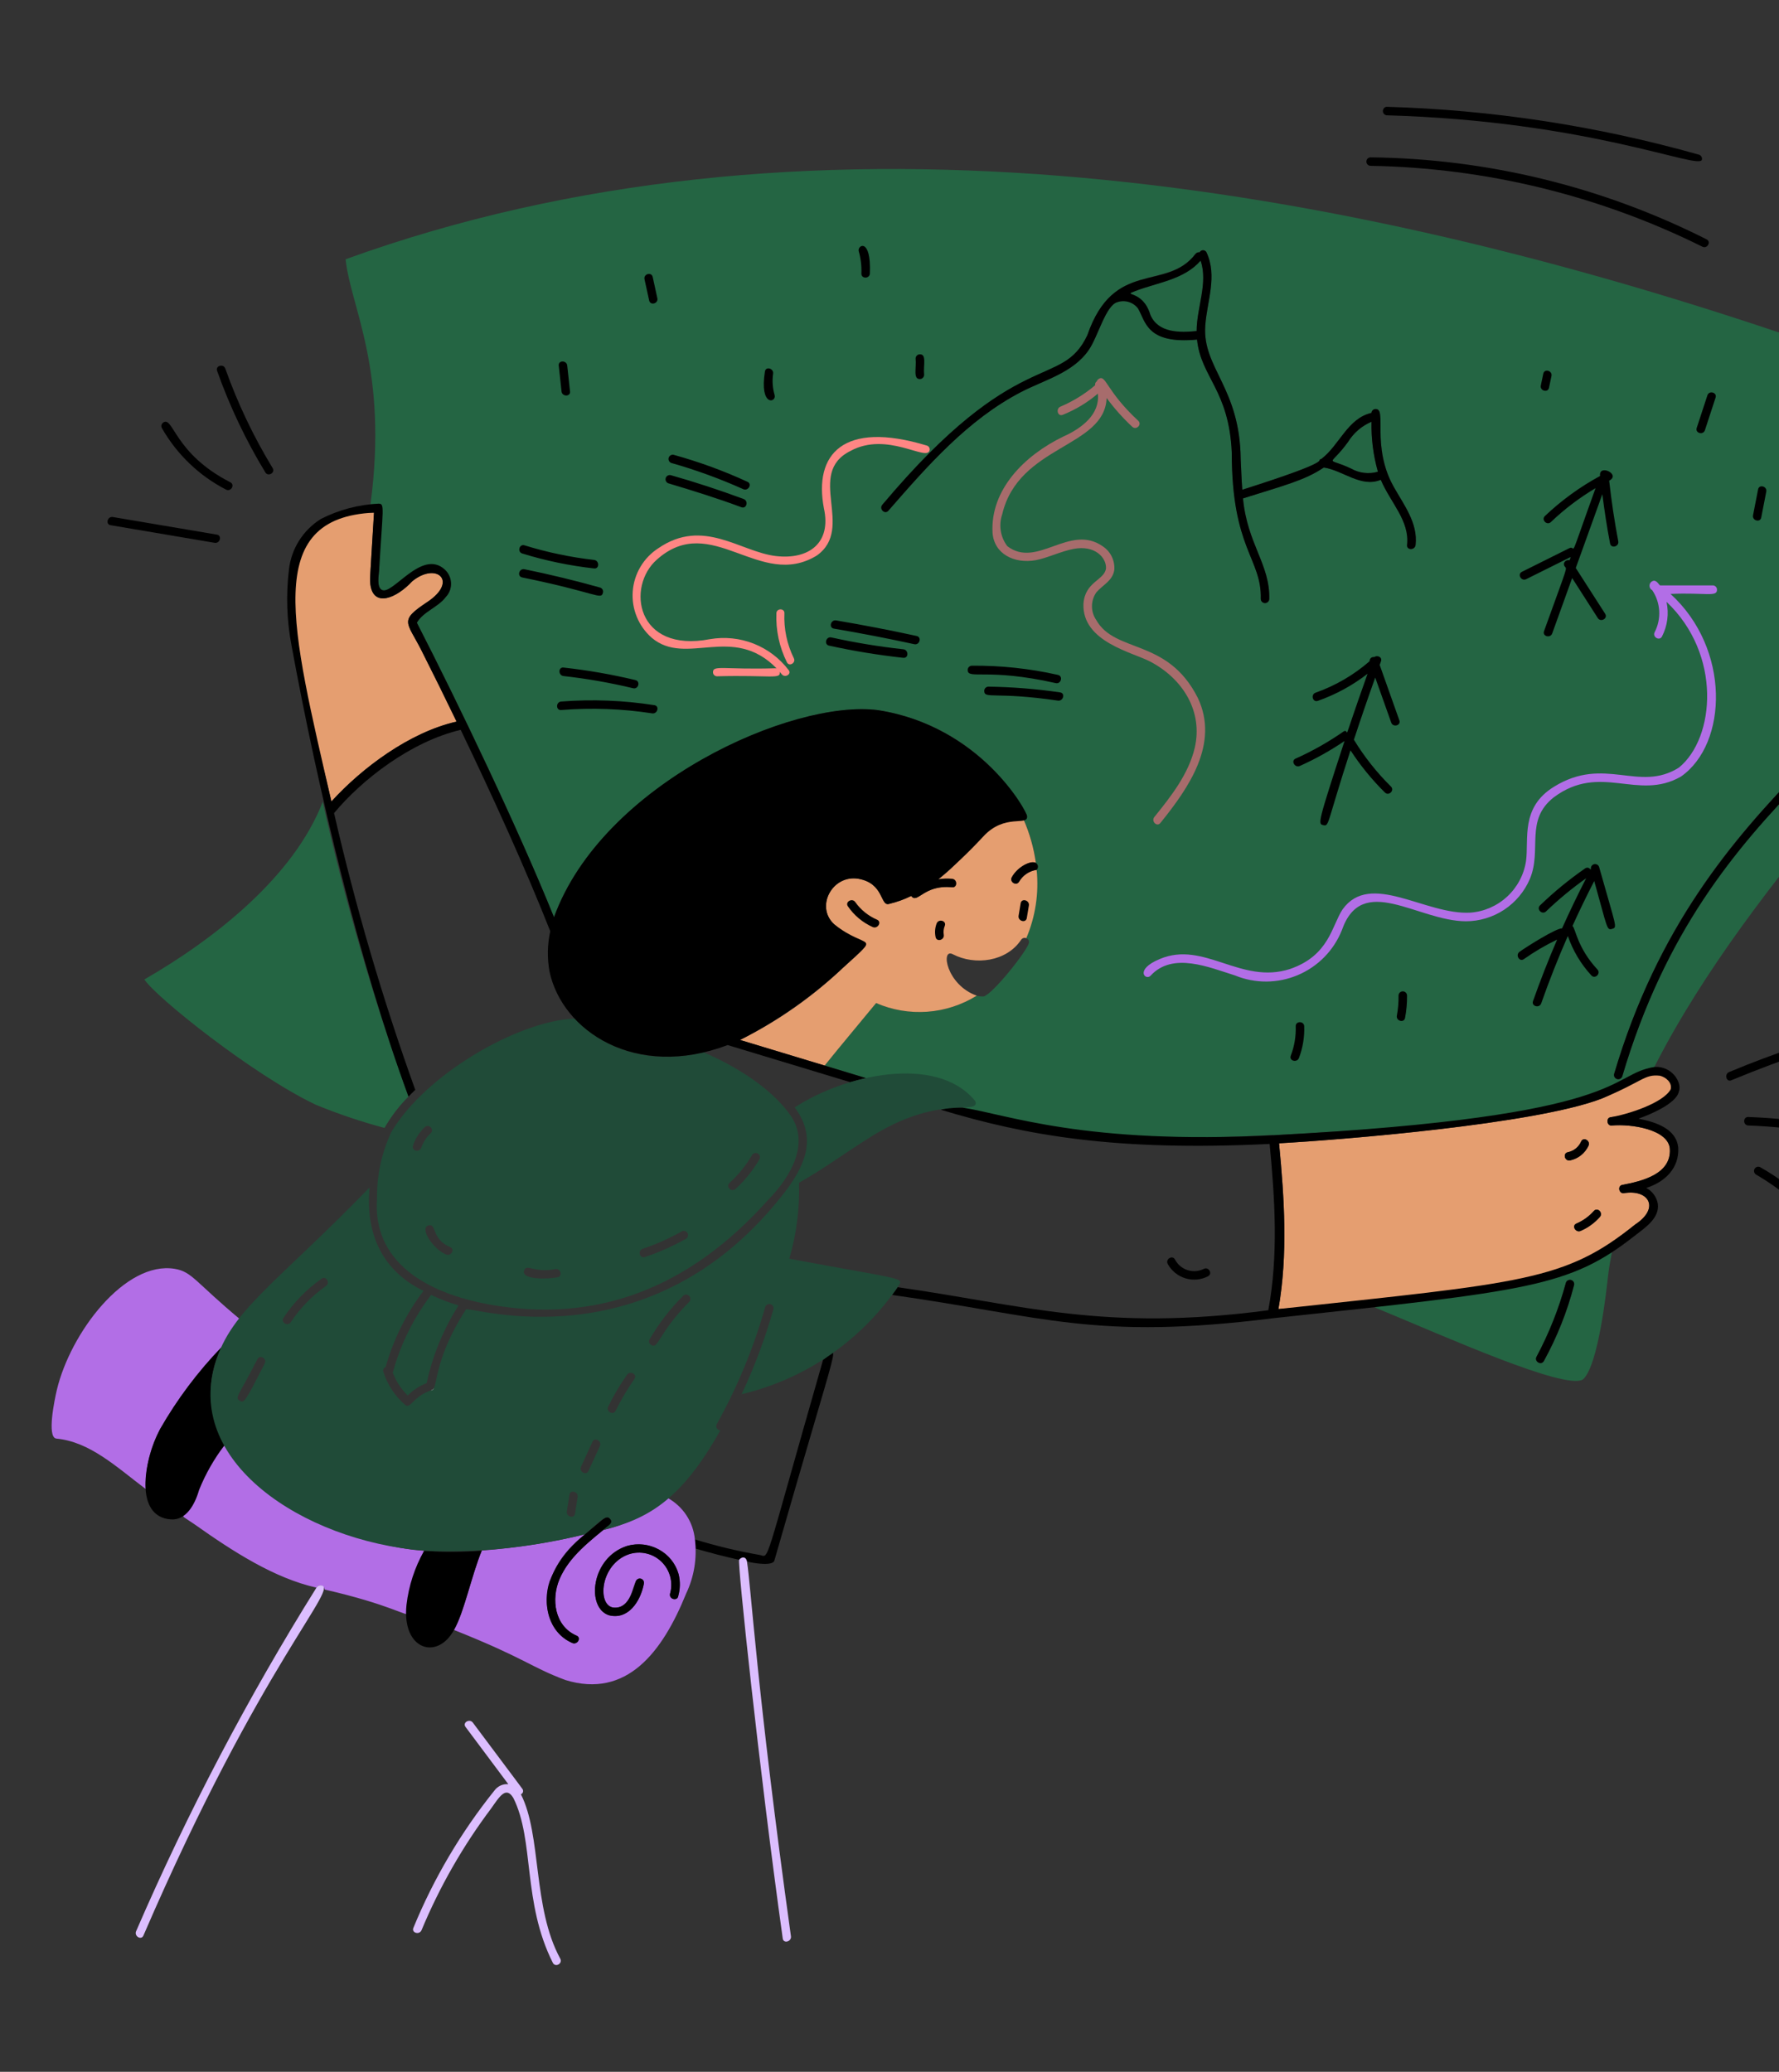 <svg width="85" height="99" viewBox="0 0 85 99" fill="none" xmlns="http://www.w3.org/2000/svg">
<rect x="0" y="0" width="85" height="99" fill="#333333" stroke="none"/>
<path d="M72.89 61.408C70.502 61.886 67.913 62.101 65.489 62.361L65.805 62.523C69.171 63.918 74.725 66.409 75.621 65.923C76.377 65.307 76.777 61.459 76.832 60.969C77.093 58.624 77.715 60.44 72.89 61.408ZM75.21 61.4C74.887 62.669 74.402 63.89 73.766 65.034C73.641 65.263 73.29 65.058 73.416 64.829C74.028 63.713 74.499 62.525 74.819 61.292C74.836 61.243 74.871 61.203 74.916 61.178C74.962 61.154 75.016 61.148 75.065 61.162C75.115 61.176 75.158 61.208 75.185 61.252C75.212 61.297 75.221 61.35 75.21 61.4ZM19.517 52.399C17.854 47.795 16.486 43.09 15.42 38.313C14.037 41.903 10.232 44.881 6.898 46.802C7.425 47.625 12.039 51.331 15.079 52.785C16.151 53.226 17.251 53.597 18.371 53.897C18.684 53.349 19.069 52.845 19.517 52.399ZM18.178 24.379L18.111 27.274C18.098 27.493 17.994 28.03 18.228 28.181C18.733 28.508 19.729 26.727 20.951 27.179C21.087 27.216 21.211 27.288 21.31 27.388C21.41 27.488 21.481 27.613 21.516 27.749C21.552 27.886 21.551 28.029 21.513 28.165C21.475 28.301 21.401 28.424 21.3 28.523C20.928 29.024 20.228 29.216 19.915 29.757C22.046 33.901 24.777 39.641 26.467 43.828C28.759 37.514 37.808 33.4 41.944 33.933C43.425 34.161 44.833 34.726 46.06 35.584C47.287 36.442 48.301 37.571 49.023 38.883C49.114 38.967 49.068 39.11 48.906 39.16C49.309 40.048 49.528 41.009 49.55 41.984C49.572 42.959 49.395 43.928 49.032 44.833C49.056 44.84 49.078 44.851 49.097 44.867C49.116 44.882 49.132 44.901 49.144 44.923C49.156 44.944 49.163 44.968 49.165 44.992C49.168 45.017 49.166 45.041 49.159 45.065C49.035 45.492 47.401 47.54 46.992 47.614C46.882 47.619 46.771 47.607 46.665 47.578C45.952 48.02 45.142 48.284 44.304 48.345C43.467 48.407 42.628 48.265 41.857 47.931C41.031 48.939 40.202 49.916 39.399 50.918C40.061 51.118 40.723 51.319 41.385 51.52C45.376 50.792 47.117 52.807 46.295 52.83C45.696 52.812 45.645 52.858 47.066 53.214C53.875 54.905 60.484 54.175 60.868 54.246C60.987 54.209 70.079 53.83 74.019 53.02C76.887 52.426 77.998 51.145 79.054 50.983L79.065 50.941C83.759 41.739 92.727 33.567 96.068 27.745C95.268 28.257 94.425 27.616 94.064 26.733C90.891 35.764 81.651 37.425 77.511 51.434C77.494 51.483 77.46 51.524 77.414 51.548C77.368 51.572 77.315 51.578 77.265 51.564C77.215 51.55 77.172 51.518 77.145 51.474C77.118 51.43 77.109 51.377 77.12 51.326C81.299 37.169 91.361 34.817 93.838 26.105C93.852 26.063 93.878 26.027 93.913 26.001C93.948 25.976 93.99 25.962 94.034 25.962C94.078 25.962 94.12 25.976 94.155 26.001C94.191 26.027 94.217 26.063 94.23 26.105C94.464 26.694 95.121 28.057 95.935 27.345C95.959 27.325 95.986 27.311 96.016 27.302C96.045 27.294 96.077 27.293 96.107 27.298C96.137 27.303 96.166 27.314 96.192 27.332C96.217 27.349 96.238 27.372 96.254 27.399C96.396 27.151 96.49 26.879 96.532 26.597C96.269 23.264 92.09 20 89.441 17.999C88.067 17.052 86.55 16.333 84.947 15.87C62.944 8.478 38.263 4.511 16.513 12.389C16.749 14.68 18.564 17.642 17.701 24.108C18.196 24.049 18.177 24.001 18.178 24.379ZM45.537 20.728C49.011 17.458 50.956 18.135 51.951 16.018C53.217 12.359 55.758 13.915 57.116 12.137C57.139 12.107 57.17 12.083 57.205 12.069C57.241 12.055 57.279 12.05 57.317 12.056C57.332 12.026 57.356 12 57.386 11.982C57.415 11.965 57.449 11.956 57.483 11.956C57.517 11.956 57.551 11.966 57.58 11.985C57.608 12.003 57.632 12.029 57.647 12.06C58.177 13.203 57.667 14.393 57.587 15.57C57.451 17.578 59.25 18.523 59.28 21.949C59.303 22.433 59.319 22.918 59.357 23.401C63.965 21.938 62.8 22.015 63.133 21.93C63.994 21.279 64.39 19.986 65.527 19.73C65.531 19.679 65.555 19.631 65.594 19.597C65.632 19.563 65.682 19.545 65.733 19.546C65.784 19.547 65.834 19.568 65.87 19.604C65.907 19.64 65.928 19.688 65.931 19.74C65.931 20.959 65.974 22.155 66.581 23.244C67.064 24.111 67.756 24.987 67.639 26.038C67.611 26.296 67.205 26.298 67.233 26.038C67.363 24.875 66.426 24.001 65.977 22.925C65.027 23.314 64.179 22.474 63.254 22.338C62.366 22.954 61.234 23.229 59.393 23.814C59.594 25.945 60.69 26.997 60.648 28.622C60.645 28.674 60.623 28.723 60.585 28.759C60.547 28.795 60.497 28.815 60.445 28.815C60.393 28.815 60.343 28.795 60.305 28.759C60.268 28.723 60.245 28.674 60.243 28.622C60.292 26.675 58.857 26.276 58.857 21.626C58.725 18.607 57.391 18.055 57.197 16.223C54.814 16.45 54.762 15.397 54.375 14.732C54.263 14.586 54.107 14.479 53.93 14.425C53.753 14.372 53.564 14.376 53.389 14.435C52.835 14.584 52.484 16.048 52.03 16.712C51.279 17.813 49.907 18.148 48.785 18.732C46.236 20.058 44.307 22.268 42.449 24.401C42.277 24.599 41.99 24.31 42.162 24.114C43.219 22.921 44.346 21.79 45.537 20.728Z" fill="#1E804C" fill-opacity="0.66"/>
<path d="M64.409 21.115C63.492 22.38 63.312 21.8 64.561 22.394C64.752 22.502 64.964 22.571 65.183 22.596C65.401 22.622 65.623 22.604 65.835 22.543C65.615 21.766 65.511 20.962 65.527 20.155C65.064 20.352 64.674 20.687 64.409 21.115ZM54.944 15.246C55.315 16.125 56.356 15.896 57.175 15.819C57.175 14.697 57.73 13.521 57.363 12.453C56.574 13.36 55.315 13.493 54.241 13.905C53.799 14.075 53.835 14.045 54.172 14.237C54.474 14.448 54.856 14.679 54.959 15.033L54.944 15.246Z" fill="#1E804C" fill-opacity="0.66"/>
<path d="M48.585 39.163C46.902 39.069 46.701 40.588 44.832 42.017C45.752 41.97 45.735 42.422 45.495 42.399C44.153 42.251 43.839 43.199 43.549 42.825C43.51 42.776 43.335 42.987 42.471 43.196C42.049 43.304 42.255 42.206 41.007 41.991C39.766 41.788 38.942 43.327 39.855 44.165C41.216 45.41 42.145 44.573 40.309 46.215C38.843 47.617 37.175 48.789 35.359 49.694C36.443 50.022 38.626 50.684 39.401 50.917C40.205 49.916 41.035 48.937 41.86 47.93C42.63 48.264 43.47 48.406 44.307 48.345C45.144 48.283 45.954 48.02 46.667 47.577C45.209 47.059 44.935 45.285 45.524 45.597C46.587 46.149 48.095 45.951 48.788 44.907C48.814 44.867 48.853 44.838 48.898 44.824C48.943 44.81 48.992 44.813 49.036 44.832C49.473 43.802 49.643 42.678 49.531 41.565C49.358 41.59 49.194 41.653 49.049 41.75C48.904 41.847 48.783 41.975 48.695 42.125C48.569 42.355 48.22 42.15 48.344 41.92C48.658 41.333 49.331 41.125 49.493 41.234C49.394 40.518 49.196 39.82 48.906 39.159C48.799 39.172 48.692 39.173 48.585 39.163Z" fill="#E59E70"/>
<path d="M44.751 44.129C44.673 44.334 44.656 44.557 44.701 44.772C44.747 45.029 45.138 44.921 45.093 44.664C45.069 44.521 45.086 44.373 45.142 44.239C45.236 43.993 44.843 43.887 44.751 44.129ZM49.06 43.867L49.159 43.27C49.201 43.014 48.809 42.904 48.767 43.162L48.668 43.76C48.627 44.015 49.018 44.125 49.06 43.867ZM39.328 64.974C36.362 75.311 36.801 74.361 36.266 74.296C35.23 74.115 34.206 73.869 33.201 73.558C33.221 73.707 33.232 73.855 33.238 74C33.925 74.198 34.617 74.38 35.317 74.533C35.341 74.501 35.374 74.476 35.412 74.463C35.45 74.449 35.491 74.446 35.53 74.455C35.57 74.463 35.606 74.483 35.634 74.512C35.663 74.54 35.682 74.576 35.691 74.615C35.977 74.69 36.925 74.853 36.999 74.569C40.309 63.03 40.109 64.471 39.328 64.974ZM48.344 41.919C48.221 42.149 48.57 42.354 48.695 42.124C48.783 41.973 48.904 41.845 49.049 41.748C49.194 41.651 49.358 41.588 49.531 41.564C49.55 41.544 49.566 41.52 49.577 41.494C49.587 41.467 49.592 41.44 49.592 41.411C49.592 41.383 49.586 41.355 49.575 41.329C49.563 41.303 49.547 41.28 49.527 41.26C49.307 41.046 48.609 41.432 48.344 41.919Z" fill="black"/>
<path d="M8.35 60.63C5.974 60.237 3.366 63.685 2.716 66.415C2.611 66.86 2.229 68.675 2.687 68.741C4.29 68.89 5.546 70.082 6.966 71.154C6.939 70.156 7.174 69.168 7.648 68.289C8.462 66.867 9.449 65.551 10.587 64.372C10.838 63.901 11.137 63.457 11.478 63.048C9.335 61.266 9.18 60.767 8.35 60.63ZM33.201 73.557C33.162 73.147 33.024 72.753 32.798 72.408C32.572 72.064 32.266 71.78 31.906 71.58C31.011 72.326 29.953 72.851 28.818 73.111C28.005 73.778 27.157 74.466 26.735 75.449C26.323 76.41 26.492 77.704 27.55 78.157C27.79 78.26 27.583 78.61 27.345 78.508C25.693 77.798 25.563 75.155 27.95 73.317C26.33 73.707 24.681 73.966 23.02 74.092C22.488 75.383 22.196 77.025 21.69 77.885C25.089 79.24 25.353 79.657 27.014 80.278C29.945 81.18 31.653 78.942 32.782 76.15C33.167 75.343 33.312 74.444 33.201 73.557ZM32.404 76.269C32.373 76.511 31.962 76.43 32.012 76.161C32.09 75.891 32.093 75.606 32.021 75.335C31.948 75.064 31.804 74.818 31.602 74.624C31.401 74.429 31.15 74.293 30.877 74.23C30.603 74.167 30.318 74.18 30.052 74.267C28.672 74.737 28.497 76.756 29.332 76.819C30.36 76.895 30.142 75.281 30.628 75.433C30.677 75.448 30.718 75.482 30.744 75.527C30.769 75.571 30.776 75.624 30.765 75.674C30.602 76.533 30.009 77.415 29.098 77.182C27.993 76.836 28.23 74.416 29.973 73.866C30.304 73.777 30.652 73.773 30.986 73.853C31.32 73.933 31.628 74.096 31.883 74.325C32.145 74.567 32.333 74.878 32.425 75.222C32.518 75.566 32.51 75.929 32.404 76.27V76.269ZM10.741 69.041C10.206 69.678 9.766 70.39 9.434 71.153C8.944 72.859 8.252 72.12 9.289 72.833C11.114 74.125 13.096 75.41 15.122 75.864C15.143 75.824 15.178 75.793 15.219 75.775C15.26 75.756 15.306 75.752 15.35 75.762C15.394 75.772 15.433 75.797 15.462 75.831C15.491 75.866 15.508 75.909 15.51 75.954C21.833 77.405 18.402 78.237 20.265 74.101C17.389 73.935 12.389 71.982 10.741 69.041Z" fill="#B26EE6"/>
<path d="M10.587 64.371C9.449 65.55 8.461 66.866 7.648 68.289C6.832 69.849 6.431 72.483 8.161 72.602C8.889 72.658 9.31 71.901 9.512 71.196C9.822 70.425 10.235 69.701 10.74 69.041C10.326 68.337 10.096 67.541 10.069 66.725C10.042 65.91 10.22 65.1 10.587 64.371ZM20.264 74.102C19.814 74.898 19.528 75.777 19.422 76.686C19.192 78.853 20.91 79.359 21.703 77.864C22.171 77.017 22.559 75.21 23.019 74.094C22.102 74.161 21.181 74.164 20.264 74.102ZM41.907 43.947C41.488 43.767 41.127 43.476 40.864 43.105C40.715 42.892 40.363 43.095 40.513 43.309C40.81 43.743 41.221 44.086 41.701 44.3C41.939 44.401 42.146 44.05 41.907 43.947Z" fill="black"/>
<path d="M18.766 65.591C18.923 66.002 19.166 66.375 19.479 66.684C19.736 66.425 20.045 66.222 20.386 66.09C20.669 64.772 21.186 63.514 21.911 62.377C21.46 62.249 21.021 62.081 20.6 61.875C19.754 62.984 19.132 64.246 18.766 65.591Z" fill="#204B38"/>
<path d="M32.422 75.216C32.274 74.714 31.933 74.29 31.474 74.038C31.016 73.786 30.476 73.725 29.972 73.868C28.218 74.423 28.004 76.842 29.098 77.185C30.009 77.417 30.603 76.53 30.764 75.677C30.775 75.626 30.766 75.573 30.739 75.529C30.712 75.484 30.669 75.452 30.619 75.438C30.569 75.425 30.516 75.43 30.47 75.455C30.424 75.479 30.389 75.52 30.372 75.569C30.233 76.064 29.998 76.868 29.333 76.819C28.527 76.758 28.642 74.747 30.053 74.267C30.319 74.18 30.604 74.167 30.878 74.23C31.151 74.292 31.402 74.428 31.603 74.623C31.805 74.818 31.95 75.064 32.022 75.335C32.094 75.606 32.091 75.891 32.013 76.161C31.963 76.433 32.373 76.511 32.405 76.269C32.496 75.924 32.502 75.563 32.422 75.216Z" fill="black"/>
<path d="M26.258 75.57C25.901 76.647 26.223 78.027 27.347 78.51C27.585 78.611 27.792 78.262 27.552 78.159C26.494 77.704 26.326 76.412 26.738 75.45C27.21 74.349 28.216 73.619 29.146 72.844C29.28 72.745 29.164 72.559 29.175 72.608C29.02 72.361 28.793 72.611 28.603 72.768C27.55 73.636 26.779 74.241 26.258 75.57Z" fill="black"/>
<path d="M14.306 31.823C14.738 34.021 15.334 36.116 15.834 38.299C17.286 36.701 19.562 34.99 21.817 34.481C21.265 33.34 20.704 32.203 20.135 31.071C19.434 29.685 19.05 29.674 20.42 28.765C21.909 27.778 20.857 26.824 19.693 27.779C18.945 28.588 17.844 29.051 17.698 27.928C17.669 27.537 17.684 27.607 17.872 24.495C16.936 24.472 16.012 24.703 15.197 25.164C13.629 26.362 13.924 29.878 14.306 31.823Z" fill="#E59E70"/>
<path d="M27.451 48.669C24.729 48.787 20.298 51.358 18.69 54.107C18.233 55.092 18.002 56.166 18.014 57.251C17.785 60.295 20.357 61.782 23.36 62.329C28.436 63.254 32.889 61.597 36.682 57.357C37.806 56.215 38.699 54.621 37.771 53.298C36.855 51.977 35.089 50.913 33.625 50.288C31.402 50.822 29.066 50.369 27.451 48.669ZM19.733 54.738C19.847 54.404 20.04 54.103 20.294 53.859C20.483 53.678 20.77 53.965 20.581 54.146C20.375 54.339 20.219 54.579 20.126 54.846C20.039 55.093 19.651 54.986 19.733 54.738ZM21.309 59.944C20.666 59.664 20.027 58.662 20.481 58.553C20.865 58.461 20.619 59.225 21.513 59.593C21.753 59.697 21.546 60.048 21.309 59.944ZM26.639 61.033C26.179 61.126 24.899 61.161 25.04 60.715C25.153 60.357 25.513 60.844 26.531 60.642C26.787 60.593 26.895 60.984 26.639 61.033ZM32.774 59.194C32.149 59.547 31.491 59.839 30.811 60.067C30.563 60.151 30.457 59.758 30.703 59.675C31.35 59.458 31.975 59.179 32.569 58.844C32.616 58.816 32.672 58.809 32.724 58.823C32.776 58.837 32.821 58.87 32.848 58.917C32.875 58.964 32.882 59.019 32.869 59.072C32.855 59.124 32.821 59.168 32.774 59.196V59.194ZM34.856 56.525C35.281 56.139 35.644 55.69 35.932 55.193C35.959 55.147 36.004 55.113 36.056 55.099C36.108 55.086 36.163 55.093 36.209 55.12C36.256 55.147 36.29 55.192 36.303 55.244C36.317 55.296 36.309 55.352 36.282 55.398C35.977 55.925 35.593 56.402 35.144 56.813C34.95 56.989 34.662 56.703 34.856 56.529V56.525Z" fill="#204B38"/>
<path d="M78.477 51.488C77.888 51.808 77.156 52.236 76.536 52.493C73.303 53.741 63.73 54.486 61.114 54.632C61.366 57.258 61.542 59.941 61.084 62.552C72.792 61.681 74.875 61.121 78.13 58.511C79.334 57.719 78.767 56.804 77.567 57.018C77.342 57.018 77.285 56.662 77.513 56.62C78.425 56.447 79.857 56.116 79.786 54.906C79.732 53.97 77.941 53.693 77.004 53.782C76.775 53.802 76.726 53.421 76.95 53.386C77.783 53.293 78.59 53.042 79.33 52.648C80.534 52.128 79.603 50.775 78.477 51.488ZM74.913 55.057C75.053 55.029 75.184 54.968 75.294 54.878C75.405 54.789 75.493 54.673 75.55 54.543C75.659 54.306 76.009 54.512 75.9 54.748C75.818 54.925 75.696 55.08 75.543 55.202C75.391 55.324 75.212 55.408 75.021 55.449C74.765 55.503 74.656 55.11 74.912 55.057H74.913ZM76.442 58.152C76.189 58.438 75.876 58.665 75.525 58.817C75.287 58.919 75.08 58.569 75.32 58.467C75.64 58.331 75.925 58.125 76.156 57.865C76.331 57.668 76.615 57.957 76.442 58.152H76.442Z" fill="#E59E70"/>
<path d="M79.054 50.985C76.804 51.327 78.009 53.336 60.891 54.243L60.868 54.248C60.861 54.248 60.854 54.246 60.846 54.245C51.792 54.713 48.096 53.242 46.006 52.929C45.652 52.89 45.294 52.924 44.953 53.028C49.041 54.265 53.34 55.022 60.663 54.661C60.914 57.296 61.086 59.992 60.599 62.609C52.743 63.648 48.922 62.361 42.89 61.507C42.804 61.633 42.715 61.755 42.625 61.877C49.953 62.915 52.308 64.055 60.841 62.989C73.018 61.678 74.983 61.504 78.094 59.059C78.571 58.684 79.308 58.221 79.209 57.515C79.179 57.357 79.115 57.207 79.019 57.077C78.924 56.947 78.801 56.84 78.659 56.764C79.574 56.473 80.235 55.801 80.186 54.854C80.109 53.958 79.166 53.625 78.285 53.454C78.842 53.256 80.091 52.739 80.216 52.16C80.383 51.728 79.878 50.923 79.054 50.985ZM79.825 52.049C79.478 52.703 77.777 53.253 76.948 53.386C76.724 53.423 76.774 53.804 77.002 53.782C77.937 53.693 79.73 53.968 79.784 54.906C79.855 56.116 78.423 56.446 77.511 56.619C77.283 56.662 77.34 57.019 77.566 57.018C78.766 56.802 79.338 57.716 78.128 58.511C74.762 61.209 72.799 61.289 61.082 62.551C61.54 59.94 61.364 57.258 61.112 54.631C64.178 54.461 73.368 53.715 76.534 52.492C78.508 51.675 78.56 51.318 79.312 51.403C79.596 51.472 79.902 51.73 79.825 52.047V52.049Z" fill="black"/>
<path d="M57.72 60.984C57.953 60.863 57.747 60.511 57.515 60.633C57.274 60.753 56.995 60.773 56.738 60.69C56.482 60.607 56.268 60.427 56.142 60.188C56.023 59.956 55.673 60.161 55.792 60.393C55.972 60.724 56.275 60.972 56.635 61.082C56.996 61.193 57.386 61.158 57.72 60.984Z" fill="black"/>
<path d="M35.315 74.533C35.231 74.671 36.249 84.38 37.399 92.63C37.435 92.888 37.827 92.779 37.791 92.522C36.148 80.722 35.882 75.76 35.689 74.615C35.647 74.363 35.427 74.384 35.315 74.533ZM15.13 75.848C11.847 81.103 8.963 86.596 6.503 92.282C6.4 92.519 6.75 92.728 6.853 92.487C12.527 79.327 16.383 75.706 15.294 75.756C15.261 75.757 15.23 75.766 15.201 75.782C15.173 75.799 15.148 75.821 15.13 75.848ZM26.769 93.592C25.436 91.153 25.885 87.68 24.888 85.738C24.93 85.721 24.963 85.689 24.98 85.648C24.998 85.607 24.998 85.561 24.982 85.519C24.96 85.47 25.017 85.557 22.593 82.314C22.438 82.107 22.086 82.309 22.242 82.518L24.287 85.255C24.162 85.244 24.036 85.266 23.922 85.317C23.808 85.368 23.708 85.448 23.632 85.548C22.03 87.542 20.722 89.756 19.751 92.122C19.652 92.364 20.043 92.469 20.142 92.23C21.002 90.162 22.118 88.21 23.463 86.42C23.872 85.84 24.174 85.335 24.526 85.911C25.546 87.949 24.953 90.89 26.417 93.797C26.544 94.026 26.895 93.822 26.769 93.592Z" fill="#DCBEFF"/>
<path d="M95.936 27.343C95.117 28.051 94.465 26.691 94.23 26.102C94.217 26.061 94.191 26.024 94.156 25.998C94.121 25.972 94.078 25.958 94.034 25.958C93.991 25.958 93.948 25.972 93.913 25.998C93.878 26.024 93.852 26.061 93.839 26.102C91.383 34.74 81.273 37.258 77.12 51.324C77.109 51.374 77.118 51.427 77.145 51.471C77.172 51.516 77.215 51.548 77.265 51.562C77.315 51.576 77.368 51.57 77.414 51.545C77.46 51.521 77.495 51.48 77.512 51.431C81.598 37.607 90.951 35.592 94.064 26.731C94.841 28.625 96.529 27.761 96.254 27.395C96.239 27.368 96.217 27.346 96.192 27.328C96.166 27.311 96.138 27.299 96.107 27.294C96.077 27.29 96.046 27.291 96.016 27.3C95.986 27.308 95.959 27.323 95.936 27.343ZM41.944 33.933C37.86 33.407 28.792 37.43 26.47 43.828C24.753 39.571 21.885 33.591 19.918 29.756C20.23 29.217 20.93 29.024 21.304 28.522C21.387 28.434 21.451 28.33 21.493 28.217C21.536 28.103 21.555 27.983 21.551 27.862C21.547 27.741 21.519 27.622 21.468 27.512C21.418 27.402 21.346 27.302 21.258 27.22C20.148 26.186 18.727 28.503 18.23 28.18C17.995 28.032 18.099 27.493 18.112 27.274C18.294 24.237 18.39 24.067 18.09 24.067C17.128 24.112 16.187 24.361 15.33 24.799C14.912 25.061 14.558 25.412 14.294 25.829C14.03 26.245 13.864 26.716 13.807 27.206C13.658 28.434 13.702 29.678 13.938 30.892C15.195 37.739 17.168 46.021 19.518 52.399C19.622 52.289 19.732 52.182 19.841 52.077C18.284 47.75 16.989 43.335 15.961 38.853C17.298 37.246 19.636 35.434 22.012 34.875C23.473 37.913 25.053 41.363 26.291 44.496C26.151 45.131 26.14 45.788 26.257 46.427C26.859 49.27 30.37 51.601 34.768 49.937L40.624 51.71C40.876 51.636 41.131 51.573 41.387 51.517L35.359 49.692C37.166 48.773 38.833 47.602 40.309 46.214C42.113 44.545 41.44 45.428 39.854 44.163C38.944 43.325 39.766 41.787 41.007 41.989C42.241 42.199 42.051 43.302 42.471 43.194C42.84 43.105 43.199 42.977 43.541 42.812C43.821 43.223 44.148 42.251 45.495 42.398C45.755 42.423 45.753 42.017 45.495 41.992C45.274 41.971 45.051 41.979 44.832 42.015C45.587 41.385 46.3 40.707 46.967 39.986C48.004 38.843 49.114 39.499 49.074 39.006C49.083 38.773 46.827 34.684 41.944 33.933ZM15.835 38.299C13.909 29.894 12.513 24.743 17.869 24.495C17.667 27.845 17.671 27.592 17.695 27.928C17.844 29.052 18.958 28.572 19.69 27.78C20.845 26.831 21.923 27.767 20.417 28.765C19.05 29.673 19.435 29.695 20.132 31.072C20.704 32.203 21.265 33.339 21.815 34.481C19.578 34.987 17.297 36.689 15.835 38.299Z" fill="black"/>
<path d="M46.569 52.579C44.72 50.369 40.329 51.366 37.973 52.917C38.954 54.249 38.602 55.464 37.601 56.828C31.134 65.36 22.389 62.376 22.263 62.57C20.585 65.189 20.985 66.409 20.588 66.435C19.683 66.76 19.613 67.382 19.336 67.112C18.861 66.695 18.509 66.157 18.316 65.555C18.252 65.385 18.475 65.279 18.425 65.327C18.794 64.01 19.407 62.774 20.233 61.683C18.397 60.785 17.444 59.133 17.656 56.745C13.007 61.532 10.897 62.678 10.213 65.407C8.999 70.206 15.064 73.872 20.72 74.123C23.154 74.177 25.585 73.904 27.947 73.312C28.821 72.55 28.987 72.371 29.155 72.58C29.319 72.769 29.079 72.89 28.815 73.106C30.92 72.599 32.542 71.7 34.415 68.351C34.381 68.348 34.348 68.338 34.319 68.319C34.29 68.301 34.266 68.275 34.249 68.246C34.233 68.216 34.224 68.182 34.224 68.148C34.224 68.114 34.232 68.08 34.248 68.05C35.234 66.278 36.011 64.399 36.564 62.449C36.58 62.4 36.615 62.359 36.661 62.335C36.707 62.31 36.76 62.305 36.81 62.318C36.86 62.332 36.903 62.364 36.93 62.409C36.957 62.453 36.966 62.506 36.955 62.557C36.559 63.95 36.051 65.309 35.434 66.621C38.517 65.892 41.209 64.021 42.967 61.385C43.161 61.049 42.944 61.121 37.713 60.147C38.056 58.968 38.213 57.743 38.178 56.516C39.348 55.859 40.431 55.052 41.572 54.344C44.793 52.302 46.636 53.251 46.621 52.699C46.618 52.654 46.6 52.611 46.569 52.579ZM12.649 65.152C11.72 66.971 11.665 67.065 11.45 66.929C11.208 66.776 11.397 66.712 12.298 64.949C12.418 64.713 12.769 64.919 12.649 65.151V65.152ZM15.574 61.45C14.911 61.917 14.341 62.503 13.893 63.179C13.749 63.396 13.398 63.193 13.543 62.974C14.029 62.241 14.648 61.605 15.369 61.099C15.583 60.948 15.786 61.299 15.574 61.449V61.45ZM27.475 72.329C27.435 72.587 27.044 72.478 27.083 72.221L27.208 71.425C27.247 71.167 27.638 71.276 27.599 71.532C27.558 71.798 27.516 72.064 27.475 72.329ZM28.663 69.097L28.114 70.29C28.006 70.527 27.655 70.321 27.763 70.085C27.946 69.689 28.127 69.292 28.308 68.893C28.419 68.656 28.769 68.862 28.661 69.097H28.663ZM31.039 63.999C31.479 63.238 32.018 62.539 32.642 61.92C32.826 61.734 33.113 62.019 32.929 62.208C31.424 63.729 31.468 64.49 31.11 64.265C31.065 64.238 31.033 64.196 31.019 64.146C31.005 64.096 31.011 64.043 31.035 63.997L31.039 63.999ZM29.062 67.211C29.321 66.68 29.622 66.17 29.963 65.688C30.112 65.476 30.465 65.679 30.313 65.893C29.973 66.376 29.672 66.885 29.413 67.415C29.295 67.649 28.945 67.443 29.059 67.209L29.062 67.211Z" fill="#204B38"/>
<path d="M66.861 34.422L65.921 31.773C65.942 31.715 65.962 31.657 65.983 31.599C66.057 31.396 65.803 31.291 65.663 31.397C65.635 31.392 65.605 31.393 65.578 31.401C65.55 31.408 65.524 31.422 65.502 31.441C65.481 31.46 65.464 31.484 65.453 31.511C65.442 31.538 65.437 31.567 65.439 31.595C64.681 32.255 63.806 32.765 62.859 33.099C62.611 33.184 62.719 33.577 62.966 33.49C63.823 33.188 64.625 32.751 65.342 32.195C63.914 36.202 64.612 34.624 64.146 34.987C63.438 35.476 62.687 35.899 61.901 36.25C61.663 36.356 61.869 36.706 62.106 36.6C62.852 36.266 63.567 35.867 64.242 35.408C62.955 39.35 62.966 39.368 63.224 39.428C63.517 39.497 63.38 39.383 64.526 35.854C65.001 36.583 65.552 37.259 66.171 37.87C66.358 38.054 66.645 37.767 66.459 37.584C65.78 36.913 65.186 36.162 64.689 35.347C65.015 34.353 65.355 33.363 65.708 32.377L66.472 34.528C66.557 34.774 66.95 34.669 66.861 34.422ZM76.886 22.968C77.466 22.671 76.375 22.145 76.451 22.744C75.492 23.264 74.606 23.908 73.815 24.658C73.626 24.84 73.914 25.126 74.102 24.945C74.749 24.327 75.465 23.784 76.235 23.326C74.859 27.146 75.355 25.999 74.976 26.197L72.716 27.324C72.482 27.441 72.688 27.791 72.921 27.675C73.63 27.321 74.34 26.967 75.05 26.615L74.993 26.77C74.837 26.726 74.644 26.885 74.755 27.059C74.867 27.232 74.971 26.834 73.773 30.16C73.683 30.407 74.076 30.512 74.164 30.268L75.117 27.622L76.343 29.534C76.484 29.753 76.838 29.549 76.694 29.329L75.29 27.141L76.559 23.616C76.661 24.405 76.778 25.191 76.929 25.971C76.979 26.227 77.37 26.12 77.32 25.863C77.138 24.904 76.993 23.938 76.886 22.968ZM76.406 41.431C76.392 41.383 76.359 41.342 76.315 41.316C76.271 41.291 76.219 41.283 76.169 41.294C76.12 41.305 76.076 41.334 76.047 41.376C76.018 41.418 76.006 41.469 76.013 41.519C76.007 41.531 76.001 41.543 75.995 41.556C75.983 41.533 75.967 41.513 75.947 41.498C75.927 41.482 75.904 41.471 75.879 41.465C75.855 41.46 75.829 41.459 75.804 41.465C75.779 41.47 75.756 41.481 75.736 41.496C74.971 42.026 74.251 42.617 73.582 43.263C73.394 43.445 73.681 43.732 73.87 43.55C74.468 42.975 75.109 42.446 75.786 41.966C75.381 42.755 74.997 43.553 74.634 44.362C74.366 44.341 72.951 45.231 72.604 45.48C72.393 45.631 72.596 45.983 72.809 45.831C73.313 45.476 73.844 45.163 74.399 44.897C73.982 45.864 73.597 46.845 73.246 47.838C73.159 48.085 73.551 48.191 73.638 47.946C74.021 46.857 74.445 45.783 74.911 44.725C75.151 45.425 75.534 46.068 76.037 46.612C76.215 46.803 76.501 46.516 76.324 46.325C75.35 45.276 75.276 44.345 75.132 44.246C75.462 43.52 75.809 42.804 76.172 42.099C76.809 44.362 76.763 44.467 77.031 44.384C77.286 44.303 77.225 44.342 76.406 41.431ZM43.795 30.389C42.519 30.111 41.238 29.864 39.95 29.646C39.694 29.602 39.585 29.993 39.842 30.038C41.129 30.257 42.411 30.505 43.688 30.783C43.942 30.835 44.051 30.442 43.795 30.389ZM43.161 31.025C42.005 30.899 40.856 30.71 39.721 30.459C39.466 30.403 39.357 30.794 39.612 30.851C40.784 31.108 41.968 31.303 43.161 31.433C43.42 31.459 43.418 31.053 43.161 31.025ZM32.069 22.121C33.245 22.454 34.395 22.873 35.511 23.374C35.747 23.482 35.953 23.132 35.716 23.023C34.573 22.496 33.389 22.064 32.176 21.73C32.126 21.723 32.076 21.734 32.034 21.761C31.992 21.788 31.962 21.83 31.948 21.878C31.935 21.926 31.94 21.978 31.963 22.022C31.985 22.067 32.023 22.102 32.069 22.121ZM31.937 23.096C33.109 23.446 34.277 23.81 35.425 24.238C35.672 24.329 35.776 23.937 35.533 23.846C34.386 23.419 33.223 23.038 32.045 22.704C31.994 22.694 31.941 22.703 31.897 22.729C31.852 22.756 31.82 22.799 31.806 22.849C31.793 22.899 31.798 22.953 31.823 22.998C31.847 23.044 31.888 23.079 31.937 23.096ZM24.953 26.449C26.072 26.794 27.221 27.032 28.386 27.162C28.645 27.192 28.643 26.785 28.386 26.756C27.258 26.628 26.145 26.394 25.061 26.058C24.811 25.981 24.704 26.372 24.953 26.449ZM24.949 27.592C28.533 28.324 28.72 28.689 28.81 28.317C28.822 28.267 28.814 28.214 28.789 28.169C28.763 28.125 28.722 28.091 28.673 28.076C27.478 27.741 26.274 27.449 25.059 27.2C24.8 27.148 24.693 27.539 24.949 27.592ZM30.251 32.887C30.505 32.948 30.613 32.557 30.358 32.496C29.227 32.226 28.081 32.026 26.925 31.898C26.665 31.869 26.667 32.276 26.925 32.304C28.044 32.429 29.155 32.624 30.251 32.887ZM31.267 33.696C29.794 33.465 28.299 33.407 26.812 33.522C26.554 33.542 26.552 33.949 26.812 33.928C28.263 33.812 29.723 33.865 31.161 34.087C31.415 34.127 31.525 33.736 31.267 33.696ZM50.55 32.25C49.199 31.945 47.817 31.797 46.432 31.81C46.405 31.811 46.379 31.817 46.355 31.828C46.33 31.84 46.309 31.855 46.29 31.875C46.272 31.894 46.258 31.917 46.249 31.942C46.239 31.967 46.235 31.994 46.236 32.021C46.252 32.488 47.164 31.903 50.444 32.642C50.696 32.7 50.805 32.308 50.55 32.25ZM50.654 33.086C49.517 32.919 48.37 32.827 47.221 32.811C47.195 32.812 47.169 32.818 47.144 32.829C47.12 32.84 47.098 32.856 47.08 32.875C47.062 32.895 47.048 32.918 47.038 32.943C47.029 32.968 47.025 32.994 47.026 33.021C47.039 33.417 47.547 33.039 50.546 33.478C50.802 33.516 50.912 33.124 50.654 33.086ZM27.236 18.705L27.102 17.467C27.075 17.21 26.669 17.208 26.697 17.467L26.83 18.705C26.858 18.962 27.264 18.964 27.236 18.705ZM31.017 14.359C31.072 14.614 31.462 14.508 31.408 14.251L31.186 13.235C31.13 12.98 30.74 13.087 30.794 13.343L31.017 14.359ZM37.013 18.885C36.915 18.552 36.889 18.201 36.939 17.858C36.978 17.603 36.587 17.492 36.548 17.75C36.279 19.445 37.099 19.245 37.013 18.885ZM41.157 13.068C41.146 13.33 41.553 13.329 41.562 13.068C41.631 11.335 40.96 11.708 41.029 12C41.128 12.347 41.171 12.707 41.157 13.068ZM44.155 17.915C44.109 17.447 44.288 16.918 43.945 16.93C43.893 16.931 43.843 16.952 43.807 16.989C43.77 17.026 43.748 17.076 43.747 17.128C43.793 17.595 43.614 18.124 43.957 18.113C44.009 18.112 44.058 18.09 44.095 18.053C44.132 18.017 44.153 17.967 44.155 17.915ZM61.909 49.04C61.925 49.52 61.845 49.999 61.672 50.447C61.579 50.691 61.969 50.797 62.063 50.555C62.247 50.072 62.333 49.557 62.315 49.04C62.306 48.779 61.901 48.779 61.909 49.04ZM66.822 47.573C66.827 47.894 66.8 48.215 66.742 48.531C66.692 48.787 67.085 48.897 67.133 48.64C67.2 48.288 67.232 47.931 67.228 47.573C67.228 47.519 67.206 47.468 67.168 47.429C67.13 47.391 67.079 47.37 67.025 47.37C66.971 47.37 66.919 47.391 66.881 47.429C66.843 47.468 66.822 47.519 66.822 47.573ZM81.46 20.558L81.97 18.999C82.052 18.751 81.659 18.643 81.579 18.891L81.068 20.45C80.987 20.698 81.379 20.805 81.46 20.558ZM84.151 24.73L84.392 23.492C84.441 23.237 84.05 23.128 84.001 23.385L83.759 24.622C83.711 24.877 84.101 24.987 84.151 24.73ZM86.763 21.123C86.932 20.343 87.303 19.833 86.945 19.749C86.895 19.737 86.842 19.744 86.797 19.77C86.752 19.795 86.719 19.837 86.704 19.886C86.535 20.67 86.165 21.173 86.522 21.26C86.572 21.272 86.625 21.265 86.67 21.239C86.715 21.214 86.748 21.172 86.763 21.123ZM74.011 18.528L74.129 17.965C74.181 17.711 73.79 17.602 73.737 17.858L73.62 18.421C73.567 18.676 73.958 18.785 74.011 18.528Z" fill="black"/>
<path d="M79.816 28.38C81.499 28.306 82.051 28.547 82.038 28.17C82.037 28.118 82.015 28.069 81.979 28.032C81.942 27.995 81.892 27.974 81.84 27.972H79.314C79.239 27.915 79.116 27.64 78.903 27.8C78.871 27.825 78.847 27.858 78.831 27.895C78.816 27.932 78.81 27.972 78.814 28.012C78.818 28.052 78.832 28.091 78.854 28.124C78.877 28.158 78.908 28.185 78.944 28.203C79.141 28.496 79.255 28.837 79.276 29.19C79.296 29.543 79.222 29.894 79.059 30.208C78.94 30.44 79.29 30.645 79.41 30.413C79.672 29.903 79.748 29.318 79.625 28.758C82.272 31.26 81.955 35.259 80.219 36.678C78.309 37.886 76.668 36.096 74.25 37.593C72.638 38.583 73.054 40.1 72.913 41.141C72.815 41.792 72.499 42.39 72.017 42.838C71.536 43.287 70.916 43.558 70.26 43.609C68.106 43.735 65.478 41.603 64.148 43.453C63.63 44.232 63.517 45.66 61.631 46.304C59.287 47.061 57.527 44.933 55.416 45.824C54.174 46.341 54.746 46.872 54.974 46.623C56.033 45.466 57.783 46.23 59.007 46.61C59.484 46.806 59.995 46.905 60.51 46.902C61.026 46.899 61.535 46.794 62.01 46.593C62.484 46.393 62.915 46.1 63.276 45.732C63.637 45.365 63.921 44.929 64.113 44.451C65.073 41.679 67.727 44.009 70.038 44.022C70.689 44.021 71.325 43.829 71.868 43.471C72.411 43.112 72.837 42.602 73.094 42.004C73.688 40.603 72.843 39.203 74.232 38.104C76.472 36.428 78.245 38.297 80.316 37.107C82.561 35.536 82.688 30.993 79.816 28.38Z" fill="#B26EE6"/>
<path d="M57.229 33.344C55.788 30.482 53.284 31.232 52.378 29.627C52.243 29.431 52.172 29.199 52.174 28.961C52.176 28.724 52.25 28.493 52.388 28.299C52.698 27.943 53.163 27.751 53.241 27.233C53.258 27.014 53.216 26.795 53.12 26.597C53.025 26.4 52.878 26.232 52.696 26.109C51.106 24.993 49.555 27.192 48.129 26.098C47.967 25.884 47.859 25.633 47.817 25.368C47.774 25.103 47.798 24.831 47.885 24.577C48.665 21.257 52.788 21.395 52.873 19.018C53.239 19.513 53.649 19.974 54.099 20.394C54.29 20.572 54.578 20.286 54.386 20.107C52.816 18.65 52.852 17.87 52.487 18.112C52.447 18.139 52.418 18.179 52.404 18.225C52.31 18.289 52.33 18.357 52.322 18.412C51.826 18.833 51.269 19.176 50.67 19.43C50.431 19.529 50.535 19.92 50.778 19.822C51.388 19.578 51.954 19.236 52.455 18.81C52.565 19.791 51.697 20.463 50.795 20.865C48.951 21.76 47.316 23.394 47.423 25.45C47.492 26.475 48.469 26.95 49.485 26.768C50.016 26.673 50.673 26.35 51.29 26.23C52.309 26.032 52.862 26.642 52.845 27.15C52.784 27.728 51.837 27.782 51.767 28.856C51.699 30.677 54.126 31.171 54.97 31.62C56.527 32.444 57.486 34.002 57.085 35.733C56.788 36.99 55.949 38.055 55.154 39.04C54.991 39.242 55.277 39.531 55.441 39.327C56.785 37.663 58.276 35.541 57.229 33.344Z" fill="#A76C6C"/>
<path d="M66.582 23.244C65.504 21.309 66.293 19.524 65.722 19.544C65.673 19.546 65.625 19.566 65.589 19.6C65.553 19.634 65.531 19.681 65.527 19.73C64.389 19.987 63.993 21.279 63.134 21.929C62.793 22.018 63.984 21.932 59.357 23.401C59.32 22.918 59.304 22.433 59.28 21.949C59.25 18.511 57.449 17.593 57.587 15.57C57.667 14.393 58.178 13.203 57.647 12.06C57.632 12.029 57.609 12.003 57.58 11.985C57.551 11.967 57.517 11.957 57.483 11.957C57.449 11.956 57.416 11.965 57.386 11.983C57.357 12.001 57.333 12.026 57.317 12.056C57.28 12.05 57.241 12.055 57.206 12.069C57.17 12.083 57.14 12.107 57.117 12.137C55.723 13.963 53.222 12.335 51.952 16.018C50.714 18.649 48.63 16.411 42.158 24.118C41.987 24.316 42.273 24.602 42.445 24.404C44.305 22.271 46.234 20.061 48.781 18.736C49.903 18.153 51.275 17.817 52.026 16.716C52.465 16.072 52.828 14.601 53.385 14.439C53.56 14.379 53.749 14.376 53.926 14.429C54.103 14.482 54.258 14.589 54.371 14.736C54.741 15.369 54.782 16.456 57.193 16.227C57.378 18.033 58.722 18.635 58.853 21.63C58.853 26.251 60.288 26.678 60.239 28.625C60.241 28.677 60.264 28.726 60.301 28.762C60.339 28.798 60.389 28.818 60.441 28.818C60.493 28.818 60.544 28.798 60.581 28.762C60.619 28.726 60.642 28.677 60.644 28.625C60.687 26.965 59.596 26.01 59.389 23.817C61.327 23.202 62.33 22.962 63.25 22.341C64.175 22.478 65.022 23.317 65.973 22.928C66.435 24.021 67.359 24.884 67.229 26.042C67.2 26.301 67.607 26.299 67.635 26.042C67.756 24.987 67.065 24.111 66.582 23.244ZM57.177 15.819C56.358 15.896 55.332 15.914 54.961 15.035C54.606 13.82 53.562 14.166 54.243 13.907C55.317 13.496 56.576 13.363 57.365 12.455C57.731 13.522 57.175 14.701 57.175 15.819H57.177ZM64.564 22.394C63.314 21.8 63.496 22.378 64.412 21.115C64.676 20.686 65.067 20.35 65.53 20.153C65.513 20.96 65.616 21.764 65.835 22.541C65.624 22.602 65.402 22.62 65.184 22.595C64.965 22.57 64.754 22.502 64.562 22.394H64.564Z" fill="black"/>
<path d="M44.286 21.291C40.272 20.076 38.879 21.716 39.365 24.284C39.734 25.942 38.649 26.753 37.076 26.571C35.373 26.373 33.603 24.722 31.456 26.196C31.107 26.421 30.814 26.724 30.602 27.082C30.389 27.44 30.263 27.842 30.232 28.256C30.201 28.671 30.267 29.087 30.425 29.473C30.582 29.858 30.827 30.201 31.139 30.475C32.791 31.871 35.006 29.788 37.108 31.94C37.096 31.936 37.084 31.934 37.071 31.932C34.568 32.009 34.054 31.761 34.067 32.13C34.068 32.179 34.088 32.225 34.123 32.259C34.157 32.294 34.203 32.314 34.252 32.316C36.84 32.248 37.318 32.477 37.253 32.105C37.285 32.143 37.321 32.178 37.352 32.218C37.501 32.411 37.835 32.218 37.684 32.023C37.253 31.456 36.675 31.018 36.013 30.756C35.35 30.495 34.629 30.421 33.926 30.541C30.383 31.221 29.917 28.017 31.393 26.733C33.995 24.423 36.303 28.214 39.027 26.545C40.873 25.234 38.472 22.629 40.631 21.55C42.388 20.59 44.282 22.075 44.416 21.519C44.427 21.471 44.42 21.421 44.396 21.379C44.372 21.337 44.333 21.305 44.286 21.291Z" fill="#FF8684"/>
<path d="M37.479 29.304C37.489 29.056 37.105 29.056 37.096 29.304C37.064 30.115 37.237 30.921 37.599 31.648C37.708 31.87 38.039 31.676 37.93 31.454C37.602 30.787 37.447 30.047 37.479 29.304Z" fill="#FF8684"/>
<path d="M20.619 66.429C20.53 66.459 20.702 66.446 20.74 66.323C20.728 66.348 20.712 66.37 20.691 66.388C20.67 66.407 20.646 66.421 20.619 66.429Z" fill="white"/>
<path d="M75.897 54.747C76.006 54.511 75.656 54.306 75.547 54.542C75.49 54.673 75.403 54.788 75.292 54.878C75.181 54.968 75.05 55.029 74.91 55.057C74.654 55.112 74.761 55.502 75.018 55.448C75.209 55.408 75.388 55.324 75.541 55.202C75.693 55.08 75.816 54.924 75.897 54.747ZM76.153 57.865C75.922 58.125 75.636 58.331 75.317 58.467C75.078 58.57 75.284 58.92 75.522 58.818C75.873 58.666 76.186 58.439 76.439 58.153C76.613 57.958 76.328 57.667 76.153 57.865ZM74.818 61.292C74.483 62.52 74.013 63.706 73.415 64.829C73.289 65.058 73.641 65.264 73.766 65.034C74.396 63.887 74.881 62.667 75.21 61.4C75.221 61.35 75.212 61.297 75.185 61.252C75.158 61.208 75.115 61.176 75.065 61.162C75.015 61.148 74.962 61.154 74.916 61.178C74.87 61.203 74.835 61.243 74.818 61.292ZM89.331 48.987C87.04 49.567 84.794 50.316 82.614 51.228C82.376 51.327 82.48 51.72 82.722 51.62C88.394 49.273 89.732 49.64 89.572 49.124C89.557 49.075 89.524 49.033 89.479 49.008C89.434 48.982 89.381 48.975 89.331 48.987ZM90.957 54.74C88.562 53.924 86.06 53.464 83.532 53.374C83.27 53.365 83.271 53.77 83.532 53.78C86.023 53.872 88.488 54.327 90.847 55.132C91.097 55.216 91.203 54.824 90.957 54.74ZM84.111 55.777C84.064 55.75 84.009 55.742 83.957 55.756C83.905 55.77 83.861 55.803 83.833 55.85C83.806 55.896 83.799 55.952 83.812 56.004C83.826 56.056 83.86 56.1 83.906 56.128C85.433 57.013 86.737 58.237 87.718 59.705C87.862 59.922 88.213 59.719 88.067 59.5C87.063 57.962 85.707 56.686 84.111 55.777ZM12.677 22.572C12.812 22.795 13.164 22.591 13.027 22.367C12.112 20.863 11.354 19.27 10.764 17.611C10.677 17.367 10.285 17.473 10.373 17.72C10.973 19.412 11.745 21.038 12.677 22.572ZM10.802 23.396C11.033 23.516 11.239 23.166 11.006 23.046C8.311 21.663 8.289 19.881 7.804 20.187C7.76 20.215 7.729 20.258 7.716 20.308C7.703 20.357 7.709 20.41 7.734 20.455C8.45 21.712 9.516 22.734 10.802 23.396ZM5.284 25.096L10.256 25.938C10.511 25.981 10.621 25.591 10.364 25.547L5.391 24.705C5.136 24.663 5.026 25.054 5.284 25.096ZM65.488 7.924C70.992 8.02 76.406 9.34 81.338 11.788C81.57 11.906 81.775 11.556 81.542 11.438C76.56 8.923 71.068 7.582 65.488 7.519C65.434 7.519 65.382 7.54 65.344 7.578C65.306 7.616 65.285 7.668 65.285 7.722C65.285 7.775 65.306 7.827 65.344 7.865C65.382 7.903 65.434 7.924 65.488 7.924ZM66.242 5.509C75.972 5.787 81.191 8.141 81.315 7.632C81.327 7.582 81.32 7.53 81.294 7.485C81.269 7.44 81.227 7.407 81.178 7.392C76.313 6.016 71.296 5.247 66.242 5.103C66.194 5.112 66.151 5.137 66.12 5.174C66.09 5.211 66.073 5.258 66.073 5.306C66.073 5.354 66.09 5.401 66.12 5.438C66.151 5.475 66.194 5.5 66.242 5.509Z" fill="black"/>
</svg>
